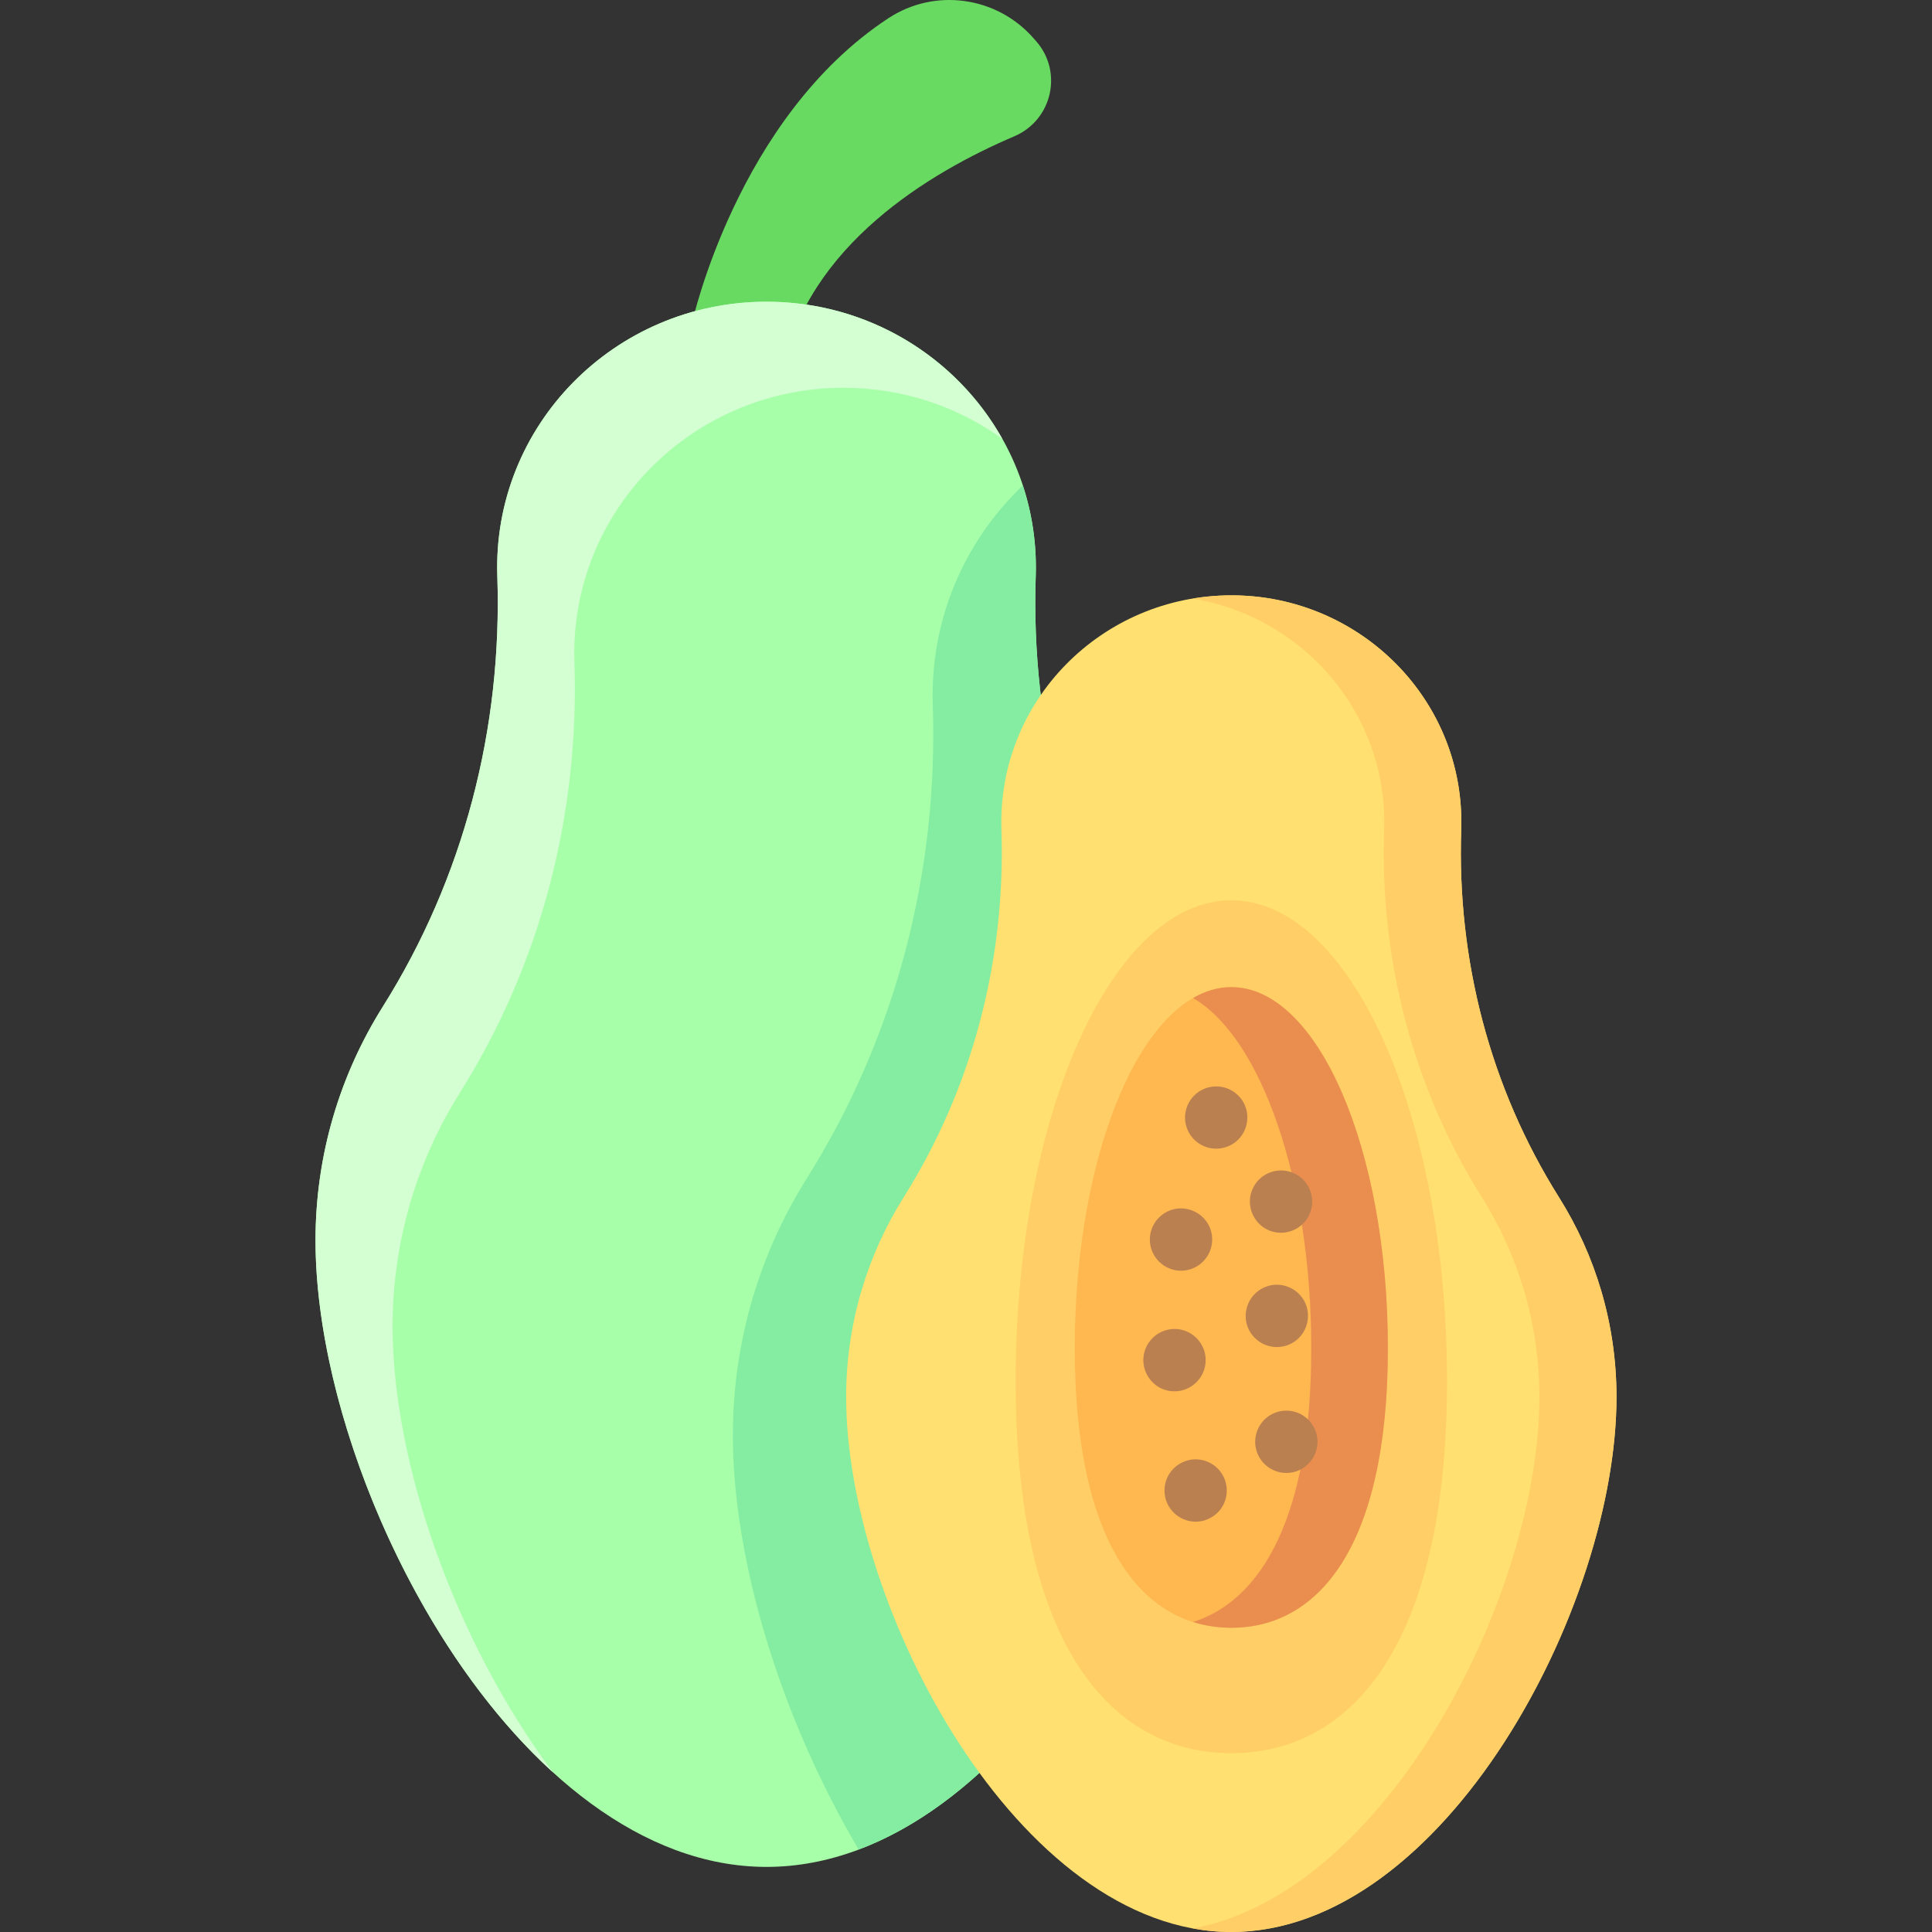 <svg id="Layer_1" enable-background="new 0 0 496 496" height="512" viewBox="0 0 496 496" width="512" xmlns="http://www.w3.org/2000/svg"><rect x="0" y="0" width="496" height="496" fill="#333333" stroke="none"/><path d="m228.104 4.659c-38.903 25.524-50.428 78.23-50.428 78.23l23.117 12.609c6.439-32.533 38.015-51.295 59.621-60.515 9.71-4.144 12.556-16.538 5.561-24.446l-.734-.83c-9.418-10.649-25.251-12.846-37.137-5.048z" fill="#69da61"/><path d="m295.298 258.424c-20.775-33.061-30.705-71.474-29.395-110.499 1.302-38.767-30.227-70.471-69.113-70.471-38.95 0-70.412 31.769-69.112 70.471 1.31 39.025-8.62 77.438-29.395 110.499-10.957 17.437-17.283 38.002-17.283 60.024 0 63.047 51.841 160.84 115.791 160.84s115.791-97.793 115.791-160.84c0-22.022-6.326-42.587-17.284-60.024z" fill="#a8ffa9"/><path d="m100.791 340.544c0-22.022 6.326-42.587 17.284-60.024 20.775-33.061 30.705-71.474 29.395-110.499-1.3-38.535 29.999-70.471 69.112-70.471 15.23 0 29.301 4.865 40.726 13.09-11.791-20.978-34.467-35.186-60.517-35.186-39.17 0-70.411 31.991-69.112 70.471 1.31 39.025-8.619 77.438-29.395 110.499-10.958 17.438-17.284 38.002-17.284 60.024 0 43.47 24.646 103.452 60.911 136.515-25.145-33.739-41.12-79.427-41.12-114.419z" fill="#d3ffd2"/><path d="m239.471 180.985c1.441 42.91-9.478 85.149-32.322 121.502-12.049 19.174-19.005 41.786-19.005 66.001 0 32.084 12.215 72.345 32.303 106.349 52.603-19.793 92.134-101.335 92.134-156.389 0-22.022-6.326-42.587-17.284-60.025-20.775-33.061-30.705-71.474-29.395-110.499.265-7.94-.851-15.774-3.321-23.3-15.118 14.438-23.838 34.609-23.11 56.361z" fill="#85eda2"/><path d="m400.24 307.386c-17.742-28.233-26.222-61.038-25.103-94.364 1.112-33.107-25.813-60.181-59.021-60.181-33.263 0-60.13 27.13-59.021 60.181 1.119 33.326-7.361 66.13-25.103 94.364-9.358 14.892-14.76 32.453-14.76 51.26 0 53.841 44.272 137.354 98.883 137.354 54.613 0 98.885-83.513 98.885-137.354 0-18.807-5.402-36.369-14.76-51.26z" fill="#ffe070"/><path d="m400.24 307.386c-17.742-28.234-26.222-61.037-25.103-94.364 1.232-36.799-31.978-65.498-68.917-59.351 28.575 4.756 50.129 29.716 49.125 59.351-1.119 33.326 7.361 66.13 25.103 94.364 9.358 14.891 14.76 32.453 14.76 51.259 0 50.548-39.023 127.246-88.988 136.439 59.048 10.862 108.78-79.213 108.78-136.438 0-18.807-5.402-36.369-14.76-51.26z" fill="#ffce66"/><path d="m371.486 354.568c0 68.173-24.79 95.513-55.369 95.513s-55.369-27.341-55.369-95.513 24.79-123.438 55.369-123.438 55.369 55.265 55.369 123.438z" fill="#ffce66"/><path d="m356.308 346.148c0 51.21-17.994 71.748-40.191 71.748s-40.191-20.538-40.191-71.748 17.994-92.725 40.191-92.725 40.191 41.515 40.191 92.725z" fill="#ffb750"/><path d="m316.117 253.423c-3.392 0-6.684.98-9.831 2.806 17.444 10.12 30.361 46.534 30.361 89.919 0 43.384-12.917 64.748-30.361 70.267 3.147.995 6.439 1.481 9.831 1.481 22.197 0 40.191-20.538 40.191-71.748s-17.994-92.725-40.191-92.725z" fill="#ea8e50"/><g fill="#ba8050"><path d="m303.2 326.229c-4.37 0-8-3.567-8-8 0-3.167 1.882-6.113 4.939-7.39 5.146-2.144 11.061 1.584 11.061 7.39 0 4.396-3.582 8-8 8z"/><path d="m330.24 378.149c-3.734 0-7.09-2.632-7.841-6.439-.415-1.935-.029-4.194 1.19-6 2.385-3.622 7.41-4.694 11.09-2.21 1.814 1.194 3.006 3.077 3.4 5.08 1.003 4.758-2.666 9.569-7.839 9.569z"/><path d="m301.53 357.189c-6.361 0-10.187-7.09-6.65-12.449 2.845-4.224 8.761-4.759 12.31-1.21 1.57 1.608 2.341 3.596 2.341 5.659-.001 4.337-3.545 8-8.001 8z"/><path d="m306.96 390.66c-4.362 0-8-3.537-8-8 0-3.706 2.517-7.004 6.43-7.851 2.793-.543 5.53.451 7.22 2.19 2.59 2.59 3.183 6.793 1 10.1-1.447 2.197-3.987 3.561-6.65 3.561z"/><path d="m322.149 343.479c-4.414-4.385-2.336-12.111 4.091-13.5 2.764-.558 5.524.448 7.22 2.19 4.036 4.036 2.661 10.857-2.59 13.05-3.097 1.265-6.483.498-8.721-1.74z"/><path d="m328.88 316.479c-6.359 0-10.18-7.091-6.65-12.439 2.616-3.972 8.467-4.952 12.311-1.221 3.114 3.114 3.115 8.205 0 11.32-1.462 1.461-3.518 2.34-5.661 2.34z"/><path d="m312.229 294.899c-4.505 0-8-3.683-8-8 0-2.109.902-4.243 2.351-5.649 3.044-3.061 8.145-3.164 11.31 0 3.059 2.97 3.174 8.136 0 11.31-1.491 1.49-3.55 2.339-5.661 2.339z"/></g></svg>
